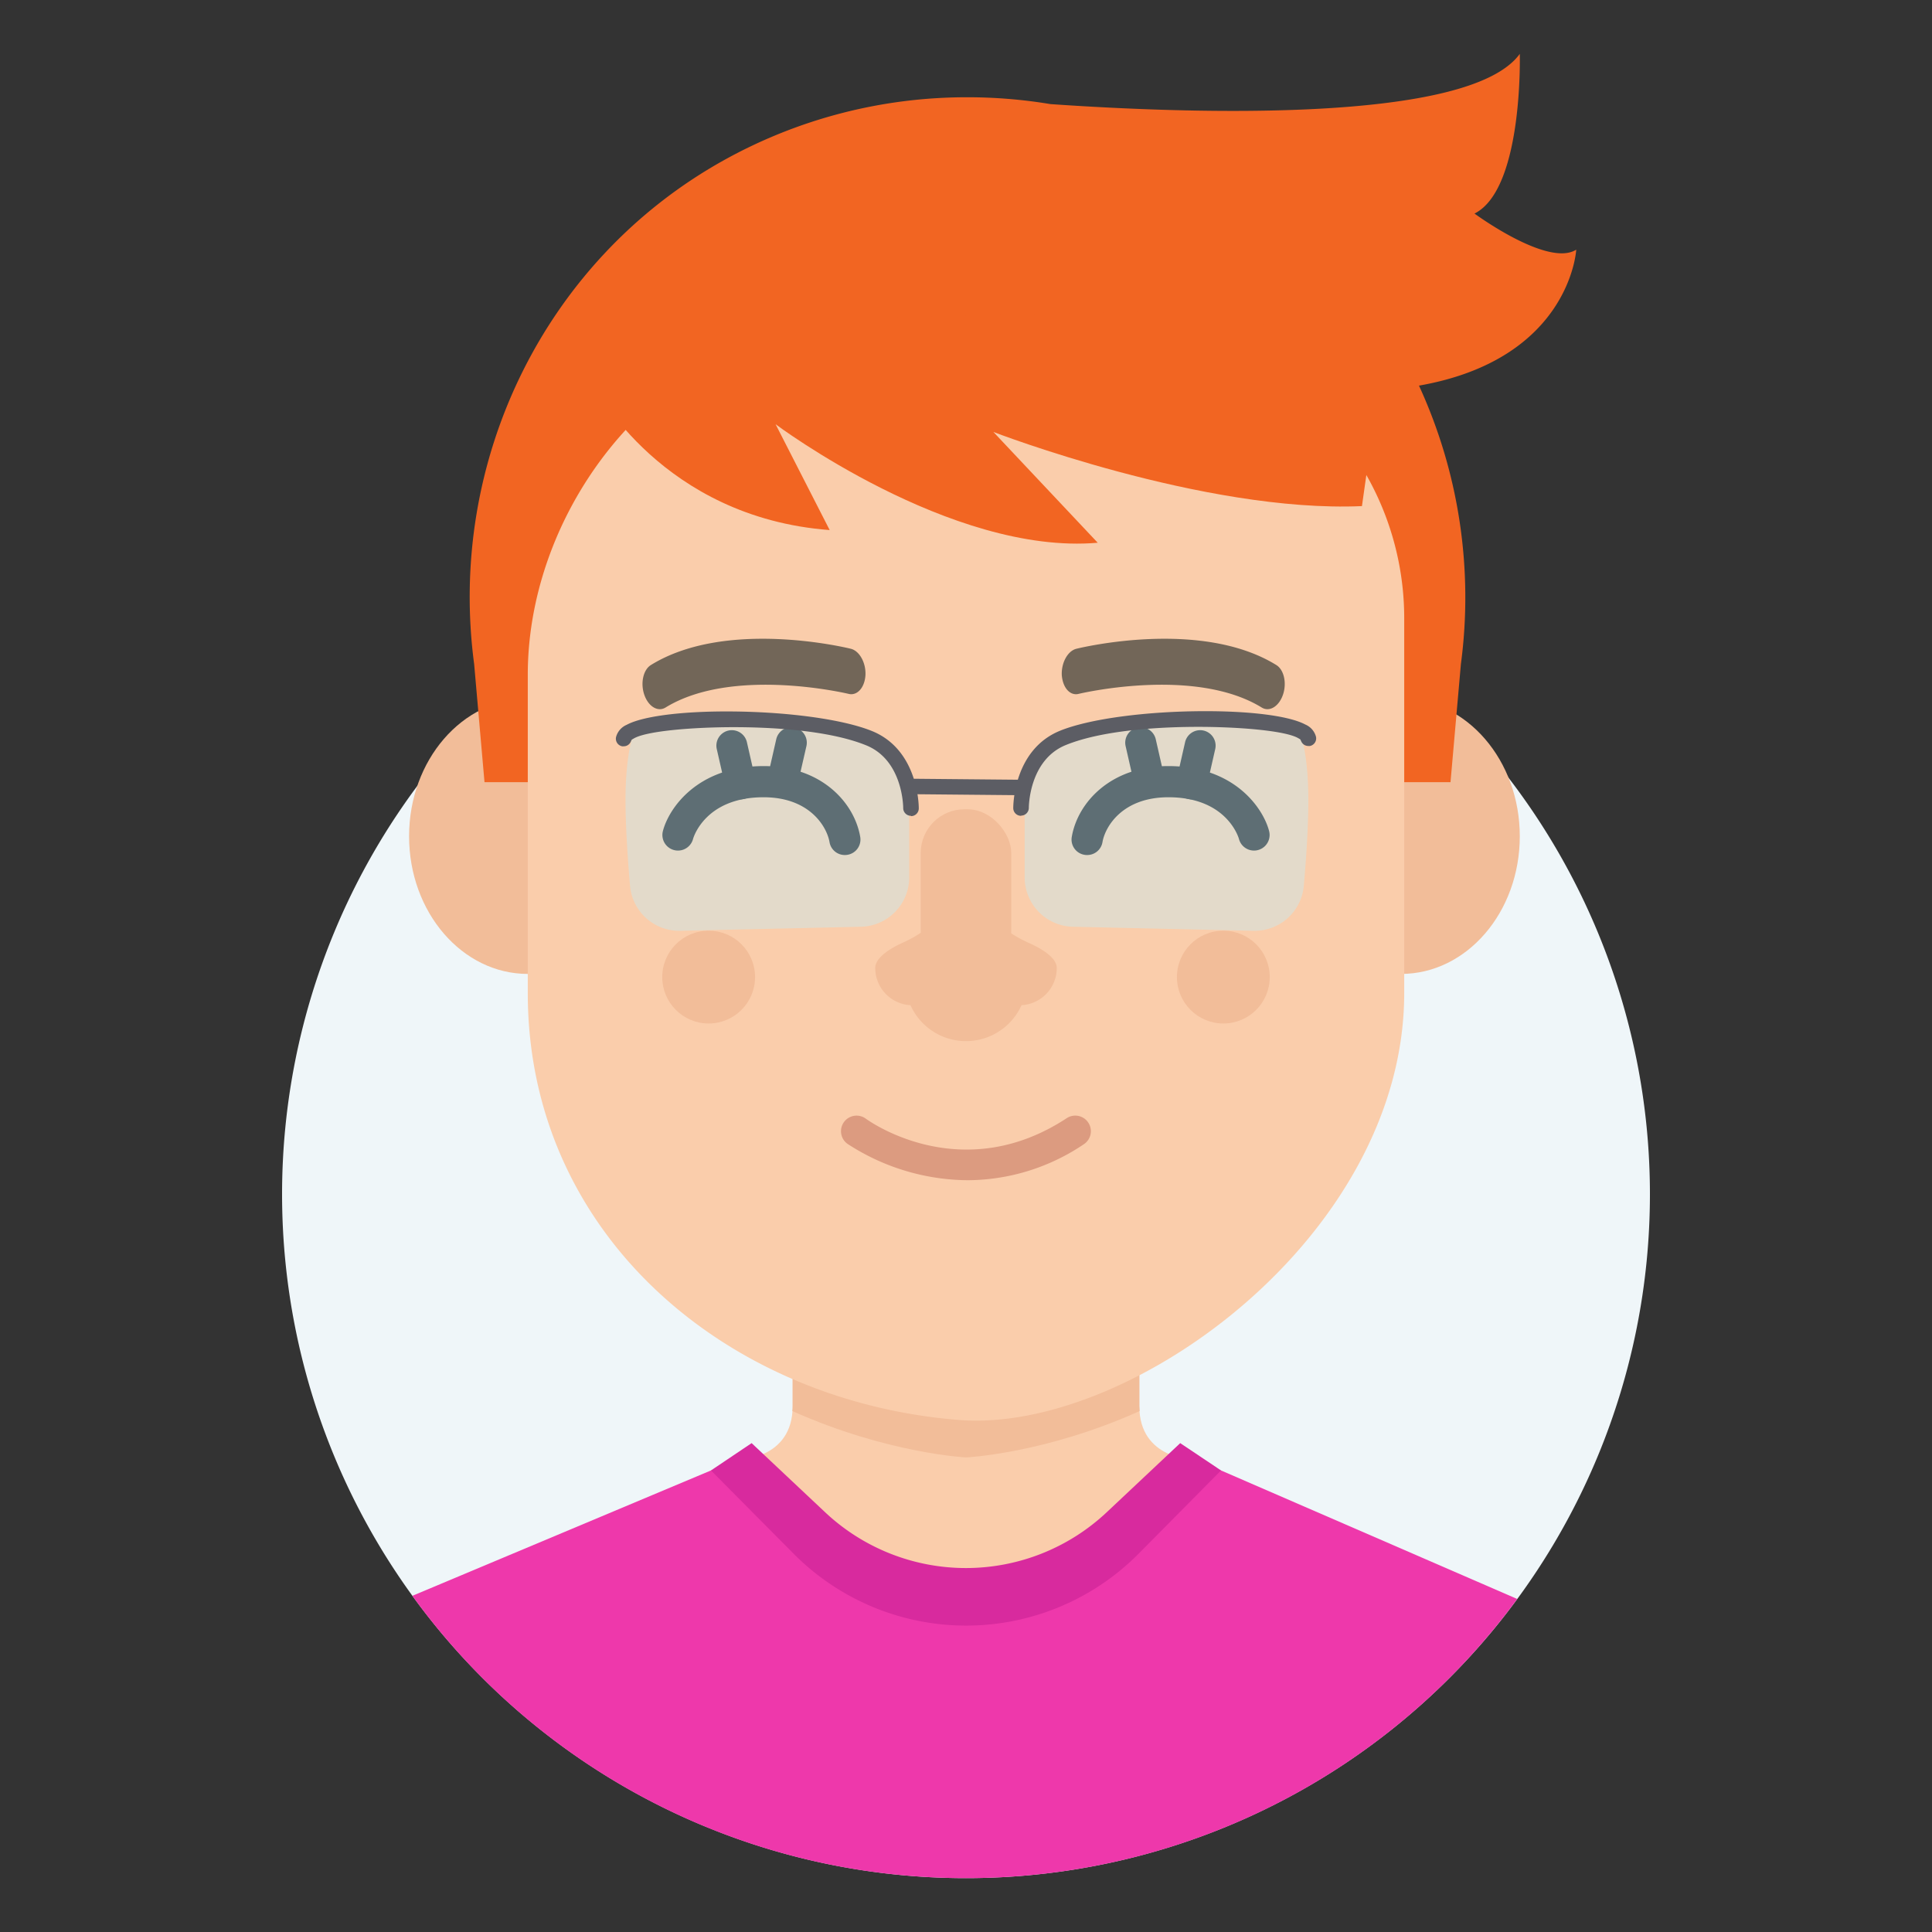 <svg id="Layer_1" data-name="Layer 1" xmlns="http://www.w3.org/2000/svg" viewBox="0 0 500 500"><rect x="0" y="0" width="500" height="500" fill="#333333" stroke="none"/><defs><style>.cls-1{fill:#eff6f9;}.cls-2{fill:#facdab;}.cls-3{fill:#f2bd99;}.cls-4{fill:#ee38ab;}.cls-5{fill:#d82a9e;}.cls-6{fill:#f26522;}.cls-7{fill:#272223;}.cls-8{fill:#726658;}.cls-9{fill:#dc9b80;}.cls-10{opacity:0.37;}.cls-11{fill:#bbf2ff;}.cls-12{fill:#5c5d64;}</style></defs><title>Tawk_Avatar-Female</title><path class="cls-1" d="M250,486.06a177,177,0,1,1,177-177,177,177,0,0,1-177,177"/><path class="cls-2" d="M294.86,363.91v-32l-44.86,32-44.86-32v32c0,13.86-14.11,13.86-14.11,13.86l59,58.72,59-58.72S294.86,377.77,294.86,363.91Z"/><path class="cls-3" d="M294.86,331.91l-44.86,32-44.86-32v32c0,.45,0,.85-.08,1.27,24.59,11,44.94,12,44.94,12s20.35-.94,44.94-12c0-.42-.08-.82-.08-1.27Z"/><path class="cls-4" d="M250,486.06a176.7,176.7,0,0,0,142.66-72.25L316,380.55h-7.14l-19.05,21.53a53.21,53.21,0,0,1-79.68,0l-19-21.53H184L106.72,413A176.71,176.71,0,0,0,250,486.06"/><path class="cls-5" d="M305.44,373.48l-19,17.87a53.2,53.2,0,0,1-72.92,0l-19-17.87L184,380.55l21.41,21.57a62.86,62.86,0,0,0,89.24,0L316,380.55Z"/><ellipse class="cls-3" cx="136.59" cy="216.43" rx="30.72" ry="35.62"/><ellipse class="cls-3" cx="362.6" cy="216.43" rx="30.72" ry="35.62"/><path class="cls-6" d="M407.93,64.61c-7.33,4.66-26.33-9.34-26.33-9.34,12.66-6.33,11.72-41.33,11.72-41.33-13,18-84.85,15.54-121.47,13a130.84,130.84,0,0,0-21.46-1.77h0a129.29,129.29,0,0,0-63.15,16.35c-46.29,25.8-71.52,77.82-64.53,130.35l2.68,30.56h250l2.69-30.56A131.19,131.19,0,0,0,367.23,99.8C406.43,92.93,407.93,64.61,407.93,64.61Z"/><path class="cls-2" d="M217.85,85c-44.88,0-81.26,44.73-81.26,89.61V257c0,62.63,51.53,105.75,111.64,110.49C292.71,371,363.41,319.63,363.41,257V160a75,75,0,0,0-75-75Z"/><path class="cls-6" d="M154.05,100.36s17.34,33.55,60.67,36.82l-14-27.39s45.37,34,83.37,30.67l-27-28.67s54.43,21,95.38,19.19L356.72,101l-36-20.86-133.17,3Z"/><circle class="cls-3" cx="316.6" cy="252.87" r="12.01"/><circle class="cls-3" cx="183.4" cy="252.87" r="12.01"/><path class="cls-7" d="M218.68,221.28a4,4,0,0,1-4-3.34c-.69-4-5.15-11.61-17.06-11.61-15.06,0-18.14,10.35-18.26,10.79a4,4,0,0,1-7.8-2.05c1.5-5.81,8.87-16.81,26.06-16.81,15,0,23.49,9.49,25,18.3a4,4,0,0,1-3.28,4.66A4.23,4.23,0,0,1,218.68,221.28Z"/><path class="cls-7" d="M191.65,206.87a4,4,0,0,1-3.9-3.12l-2.25-9.89a4,4,0,0,1,7.8-1.78l2.25,9.9a4,4,0,0,1-3,4.79A4.58,4.58,0,0,1,191.65,206.87Z"/><path class="cls-7" d="M202.53,206.11a4.58,4.58,0,0,1-.89-.1,4,4,0,0,1-3-4.79l2.25-9.9a4,4,0,0,1,7.81,1.78L206.43,203A4,4,0,0,1,202.53,206.11Z"/><path class="cls-7" d="M281.32,221.28a4,4,0,0,0,4-3.34c.69-4,5.15-11.61,17.06-11.61,15.06,0,18.14,10.35,18.26,10.79a4,4,0,0,0,7.8-2.05c-1.5-5.81-8.87-16.81-26.06-16.81-15,0-23.49,9.49-25,18.3a4,4,0,0,0,4,4.72Z"/><path class="cls-7" d="M308.35,206.87a4,4,0,0,0,3.9-3.12l2.25-9.89a4,4,0,1,0-7.8-1.78l-2.25,9.9a4,4,0,0,0,3,4.79A4.58,4.58,0,0,0,308.35,206.87Z"/><path class="cls-7" d="M297.47,206.11a4.58,4.58,0,0,0,.89-.1,4,4,0,0,0,3-4.79l-2.25-9.9a4,4,0,0,0-7.8,1.78l2.25,9.89A4,4,0,0,0,297.47,206.11Z"/><path class="cls-3" d="M273.49,250.52c0-2.57-3.59-4.91-7.56-6.64a36.3,36.3,0,0,1-12.66-9.79c-2.57-2.94-5-2.59-7.4.46a33.37,33.37,0,0,1-12.42,9.5c-3.7,1.71-6.94,4-6.94,6.47a9.64,9.64,0,0,0,9.12,9.62,15.75,15.75,0,0,0,28.74,0A9.64,9.64,0,0,0,273.49,250.52Z"/><path class="cls-8" d="M220.64,179.64a2.64,2.64,0,0,1-1-.06c-.29-.07-30-7.16-47.39,3.52-2,1.23-4.45-.25-5.5-3.28s-.28-6.49,1.7-7.71c19.42-12,50.43-4.53,51.74-4.21,2.24.55,3.94,3.61,3.79,6.83C223.81,177.45,222.42,179.41,220.64,179.64Z"/><path class="cls-8" d="M278.12,179.64a2.62,2.62,0,0,0,1-.06c.3-.07,30-7.16,47.4,3.52,2,1.23,4.45-.25,5.5-3.28s.28-6.49-1.71-7.71c-19.42-12-50.42-4.53-51.74-4.21-2.24.55-3.93,3.61-3.78,6.83C275,177.45,276.35,179.41,278.12,179.64Z"/><path class="cls-9" d="M250.47,305.44A57.6,57.6,0,0,1,219.29,296a4,4,0,0,1,4.78-6.49c1.07.78,24.88,17.69,52-.13a4,4,0,0,1,4.42,6.75A54.08,54.08,0,0,1,250.47,305.44Z"/><g class="cls-10"><path class="cls-11" d="M164.29,189s-2.64,5.26-2.39,20.14c.12,6.86.64,14.2,1.16,20.12a12.77,12.77,0,0,0,13,11.63l46.73-1.05A12.79,12.79,0,0,0,235.3,227v-24.1s-1.08-13.59-23.25-15.2S164.29,189,164.29,189Z"/></g><g class="cls-10"><path class="cls-11" d="M336.19,189s2.64,5.26,2.39,20.14c-.11,6.86-.63,14.2-1.16,20.12a12.77,12.77,0,0,1-13,11.63l-46.72-1.05A12.79,12.79,0,0,1,265.18,227v-24.1s1.08-13.59,23.26-15.2S336.19,189,336.19,189Z"/></g><path class="cls-12" d="M235.75,211.13a2,2,0,0,1-2-2c0-.51-.14-12.39-9.56-16.23-10.06-4.1-25.81-4.71-34.3-4.71-10.06,0-22.45.92-25.87,2.93l-.53.31-.26.56a2,2,0,0,1-1.82,1.15,1.81,1.81,0,0,1-.4,0,2,2,0,0,1-1.58-2.38,4.79,4.79,0,0,1,2.76-3.18c4-2.16,13.69-3.46,25.82-3.46,15.33,0,30.13,2,37.7,5.09,12,4.9,12.07,19.37,12.07,20a2,2,0,0,1-2,2Z"/><path class="cls-12" d="M264.23,211.13a2,2,0,0,1-2-2c0-.61.05-15.08,12.07-20,7.57-3.09,22.37-5.08,37.7-5.08,12.13,0,21.78,1.29,25.82,3.46a4.76,4.76,0,0,1,2.76,3.17,2,2,0,0,1-1.58,2.38,2.58,2.58,0,0,1-.4,0,2,2,0,0,1-1.82-1.15l-.26-.56-.53-.31c-3.42-2-15.81-2.93-25.87-2.93-8.49,0-24.24.61-34.3,4.71-9.56,3.9-9.56,16.11-9.56,16.23a2,2,0,0,1-.58,1.43,2,2,0,0,1-1.41.6Z"/><path class="cls-12" d="M236.53,205.54a2,2,0,0,1-2-2,1.93,1.93,0,0,1,1.88-2l27.84.26a2,2,0,0,1,0,4Z"/><rect class="cls-3" x="238.28" y="209.44" width="23.43" height="42.76" rx="11.31" ry="11.31"/></svg>